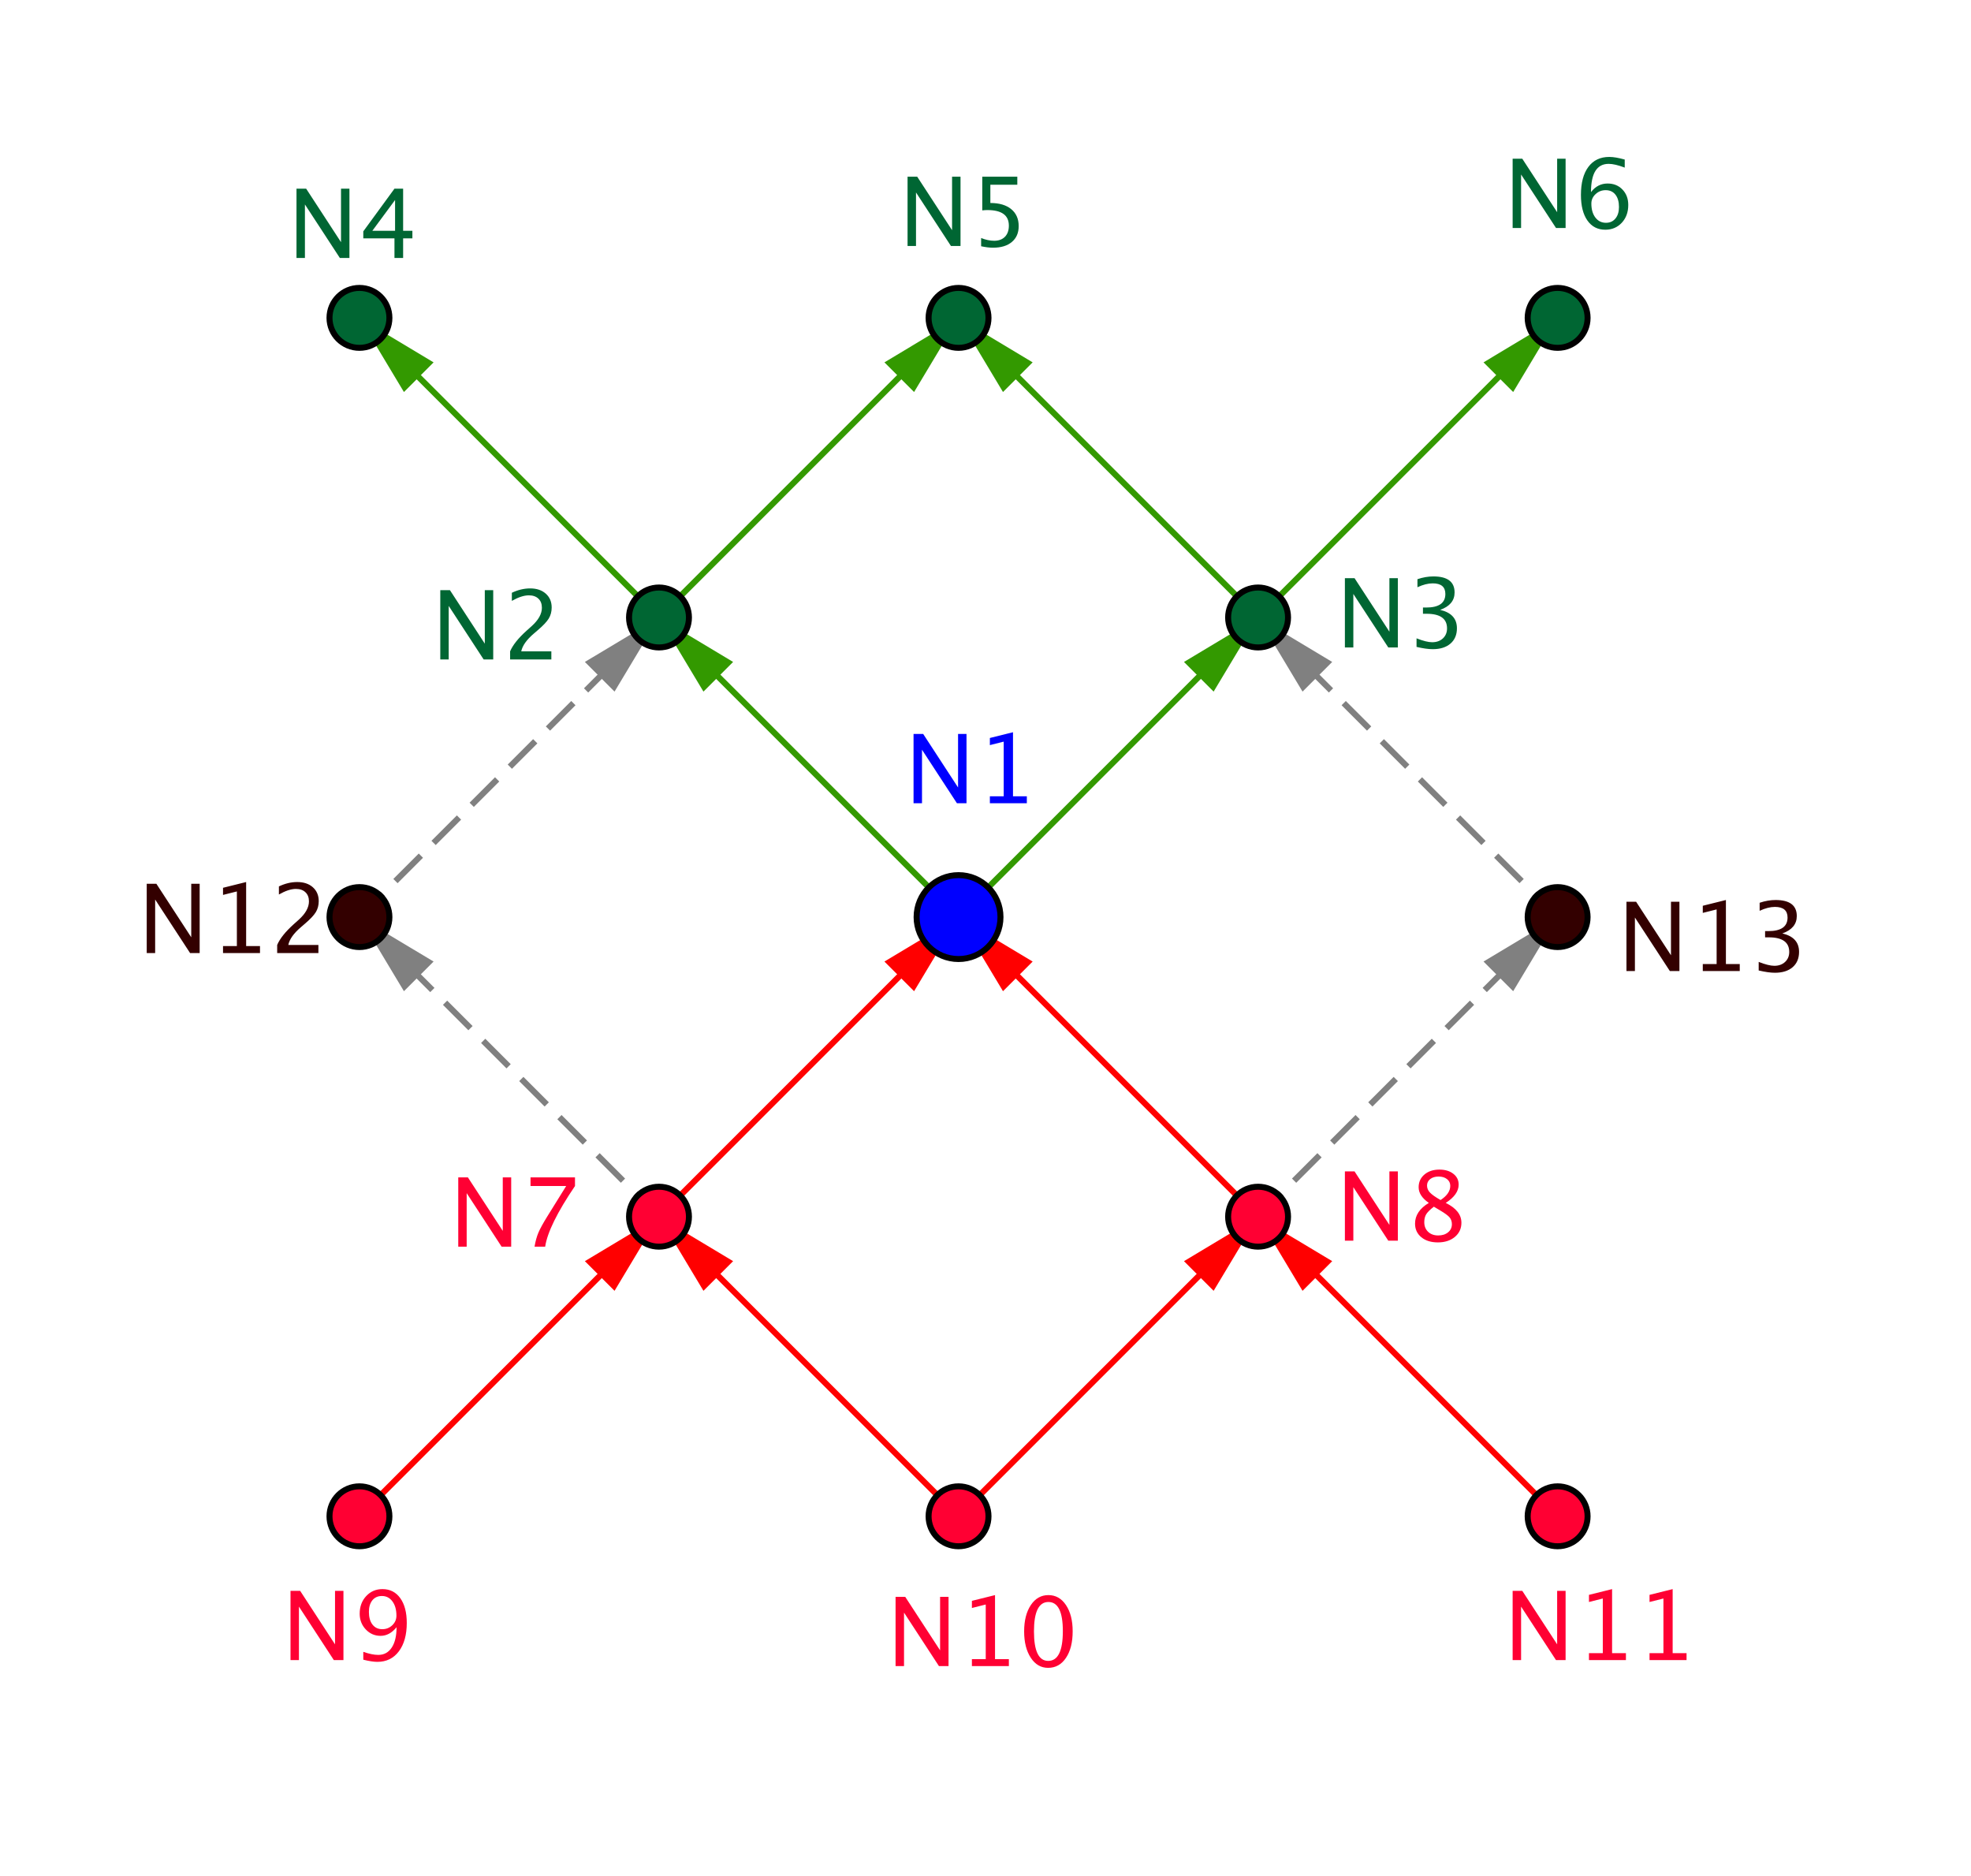 <?xml version="1.0" encoding="ISO-8859-1" standalone="no"?>

<svg 
     version="1.1"
     baseProfile="full"
     xmlns="http://www.w3.org/2000/svg"
     xmlns:xlink="http://www.w3.org/1999/xlink"
     xmlns:ev="http://www.w3.org/2001/xml-events"
     width="6.62cm"
     height="6.3cm"
     viewBox="0 0 329 313"
     >
<title>

</title>
<g stroke-linejoin="miter" stroke-dashoffset="0" stroke-dasharray="none" stroke-width="1" stroke-miterlimit="10.000" stroke-linecap="square">
<g id="misc">
</g><!-- misc -->
<g id="layer0">
<clipPath id="clip1">
  <path d="M 0 0 L 0 315.00 L 331.00 315.00 L 331.00 0 z"/>
</clipPath>
<g clip-path="url(#clip1)">
<g stroke-linejoin="round" stroke-linecap="round" fill="none" stroke-opacity="1" stroke="#339900">
  <path d="M 160.00 153.00 L 200.10 112.90"/>
<title>Vektor u</title>
<desc>Vektor u: Vektor[N1, N3]</desc>

</g> <!-- drawing style -->
</g> <!-- clip1 -->
<clipPath id="clip2">
  <path d="M 0 0 L 0 315.00 L 331.00 315.00 L 331.00 0 z"/>
</clipPath>
<g clip-path="url(#clip2)">
<g fill-opacity="1" fill-rule="evenodd" stroke="none" fill="#339900">
  <path d="M 210.00 103.00 L 202.58 115.37 L 197.63 110.42 z"/>
<title>Vektor u</title>
<desc>Vektor u: Vektor[N1, N3]</desc>

</g> <!-- drawing style -->
</g> <!-- clip2 -->
<clipPath id="clip3">
  <path d="M 0 0 L 0 315.00 L 331.00 315.00 L 331.00 0 z"/>
</clipPath>
<g clip-path="url(#clip3)">
<g stroke-linejoin="round" stroke-linecap="round" fill="none" stroke-opacity="1" stroke="#339900">
  <path d="M 160.00 153.00 L 119.90 112.90"/>
<title>Vektor v</title>
<desc>Vektor v: Vektor[N1, N2]</desc>

</g> <!-- drawing style -->
</g> <!-- clip3 -->
<clipPath id="clip4">
  <path d="M 0 0 L 0 315.00 L 331.00 315.00 L 331.00 0 z"/>
</clipPath>
<g clip-path="url(#clip4)">
<g fill-opacity="1" fill-rule="evenodd" stroke="none" fill="#339900">
  <path d="M 110.00 103.00 L 122.37 110.42 L 117.42 115.37 z"/>
<title>Vektor v</title>
<desc>Vektor v: Vektor[N1, N2]</desc>

</g> <!-- drawing style -->
</g> <!-- clip4 -->
<clipPath id="clip5">
  <path d="M 0 0 L 0 315.00 L 331.00 315.00 L 331.00 0 z"/>
</clipPath>
<g clip-path="url(#clip5)">
<g stroke-linejoin="round" stroke-linecap="round" fill="none" stroke-opacity="1" stroke="#339900">
  <path d="M 110.00 103.00 L 150.10 62.899"/>
<title>Vektor w</title>
<desc>Vektor w: Vektor[N2, N5]</desc>

</g> <!-- drawing style -->
</g> <!-- clip5 -->
<clipPath id="clip6">
  <path d="M 0 0 L 0 315.00 L 331.00 315.00 L 331.00 0 z"/>
</clipPath>
<g clip-path="url(#clip6)">
<g fill-opacity="1" fill-rule="evenodd" stroke="none" fill="#339900">
  <path d="M 160.00 53.000 L 152.58 65.374 L 147.63 60.425 z"/>
<title>Vektor w</title>
<desc>Vektor w: Vektor[N2, N5]</desc>

</g> <!-- drawing style -->
</g> <!-- clip6 -->
<clipPath id="clip7">
  <path d="M 0 0 L 0 315.00 L 331.00 315.00 L 331.00 0 z"/>
</clipPath>
<g clip-path="url(#clip7)">
<g stroke-linejoin="round" stroke-linecap="round" fill="none" stroke-opacity="1" stroke="#339900">
  <path d="M 210.00 103.00 L 169.90 62.899"/>
<title>Vektor a</title>
<desc>Vektor a: Vektor[N3, N5]</desc>

</g> <!-- drawing style -->
</g> <!-- clip7 -->
<clipPath id="clip8">
  <path d="M 0 0 L 0 315.00 L 331.00 315.00 L 331.00 0 z"/>
</clipPath>
<g clip-path="url(#clip8)">
<g fill-opacity="1" fill-rule="evenodd" stroke="none" fill="#339900">
  <path d="M 160.00 53.000 L 172.37 60.425 L 167.42 65.374 z"/>
<title>Vektor a</title>
<desc>Vektor a: Vektor[N3, N5]</desc>

</g> <!-- drawing style -->
</g> <!-- clip8 -->
<clipPath id="clip9">
  <path d="M 0 0 L 0 315.00 L 331.00 315.00 L 331.00 0 z"/>
</clipPath>
<g clip-path="url(#clip9)">
<g stroke-linejoin="round" stroke-linecap="round" fill="none" stroke-opacity="1" stroke="#339900">
  <path d="M 210.00 103.00 L 250.10 62.899"/>
<title>Vektor b</title>
<desc>Vektor b: Vektor[N3, N6]</desc>

</g> <!-- drawing style -->
</g> <!-- clip9 -->
<clipPath id="clip10">
  <path d="M 0 0 L 0 315.00 L 331.00 315.00 L 331.00 0 z"/>
</clipPath>
<g clip-path="url(#clip10)">
<g fill-opacity="1" fill-rule="evenodd" stroke="none" fill="#339900">
  <path d="M 260.00 53.000 L 252.58 65.374 L 247.63 60.425 z"/>
<title>Vektor b</title>
<desc>Vektor b: Vektor[N3, N6]</desc>

</g> <!-- drawing style -->
</g> <!-- clip10 -->
<clipPath id="clip11">
  <path d="M 0 0 L 0 315.00 L 331.00 315.00 L 331.00 0 z"/>
</clipPath>
<g clip-path="url(#clip11)">
<g stroke-linejoin="round" stroke-dasharray="5,4" stroke-linecap="butt" fill="none" stroke-opacity="1" stroke="#808080">
  <path d="M 260.00 153.00 L 219.90 112.90"/>
<title>Vektor c</title>
<desc>Vektor c: Vektor[N13, N3]</desc>

</g> <!-- drawing style -->
</g> <!-- clip11 -->
<clipPath id="clip12">
  <path d="M 0 0 L 0 315.00 L 331.00 315.00 L 331.00 0 z"/>
</clipPath>
<g clip-path="url(#clip12)">
<g fill-opacity="1" fill-rule="evenodd" stroke="none" fill="#808080">
  <path d="M 210.00 103.00 L 222.37 110.42 L 217.42 115.37 z"/>
<title>Vektor c</title>
<desc>Vektor c: Vektor[N13, N3]</desc>

</g> <!-- drawing style -->
</g> <!-- clip12 -->
<clipPath id="clip13">
  <path d="M 0 0 L 0 315.00 L 331.00 315.00 L 331.00 0 z"/>
</clipPath>
<g clip-path="url(#clip13)">
<g stroke-linejoin="round" stroke-dasharray="5,4" stroke-linecap="butt" fill="none" stroke-opacity="1" stroke="#808080">
  <path d="M 210.00 203.00 L 250.10 162.90"/>
<title>Vektor d</title>
<desc>Vektor d: Vektor[N8, N13]</desc>

</g> <!-- drawing style -->
</g> <!-- clip13 -->
<clipPath id="clip14">
  <path d="M 0 0 L 0 315.00 L 331.00 315.00 L 331.00 0 z"/>
</clipPath>
<g clip-path="url(#clip14)">
<g fill-opacity="1" fill-rule="evenodd" stroke="none" fill="#808080">
  <path d="M 260.00 153.00 L 252.58 165.37 L 247.63 160.42 z"/>
<title>Vektor d</title>
<desc>Vektor d: Vektor[N8, N13]</desc>

</g> <!-- drawing style -->
</g> <!-- clip14 -->
<clipPath id="clip15">
  <path d="M 0 0 L 0 315.00 L 331.00 315.00 L 331.00 0 z"/>
</clipPath>
<g clip-path="url(#clip15)">
<g stroke-linejoin="round" stroke-linecap="round" fill="none" stroke-opacity="1" stroke="#ff0000">
  <path d="M 210.00 203.00 L 169.90 162.90"/>
<title>Vektor e</title>
<desc>Vektor e: Vektor[N8, N1]</desc>

</g> <!-- drawing style -->
</g> <!-- clip15 -->
<clipPath id="clip16">
  <path d="M 0 0 L 0 315.00 L 331.00 315.00 L 331.00 0 z"/>
</clipPath>
<g clip-path="url(#clip16)">
<g fill-opacity="1" fill-rule="evenodd" stroke="none" fill="#ff0000">
  <path d="M 160.00 153.00 L 172.37 160.42 L 167.42 165.37 z"/>
<title>Vektor e</title>
<desc>Vektor e: Vektor[N8, N1]</desc>

</g> <!-- drawing style -->
</g> <!-- clip16 -->
<clipPath id="clip17">
  <path d="M 0 0 L 0 315.00 L 331.00 315.00 L 331.00 0 z"/>
</clipPath>
<g clip-path="url(#clip17)">
<g stroke-linejoin="round" stroke-linecap="round" fill="none" stroke-opacity="1" stroke="#ff0000">
  <path d="M 110.00 203.00 L 150.10 162.90"/>
<title>Vektor f</title>
<desc>Vektor f: Vektor[N7, N1]</desc>

</g> <!-- drawing style -->
</g> <!-- clip17 -->
<clipPath id="clip18">
  <path d="M 0 0 L 0 315.00 L 331.00 315.00 L 331.00 0 z"/>
</clipPath>
<g clip-path="url(#clip18)">
<g fill-opacity="1" fill-rule="evenodd" stroke="none" fill="#ff0000">
  <path d="M 160.00 153.00 L 152.58 165.37 L 147.63 160.42 z"/>
<title>Vektor f</title>
<desc>Vektor f: Vektor[N7, N1]</desc>

</g> <!-- drawing style -->
</g> <!-- clip18 -->
<clipPath id="clip19">
  <path d="M 0 0 L 0 315.00 L 331.00 315.00 L 331.00 0 z"/>
</clipPath>
<g clip-path="url(#clip19)">
<g stroke-linejoin="round" stroke-linecap="round" fill="none" stroke-opacity="1" stroke="#ff0000">
  <path d="M 160.00 253.00 L 119.90 212.90"/>
<title>Vektor g</title>
<desc>Vektor g: Vektor[N10, N7]</desc>

</g> <!-- drawing style -->
</g> <!-- clip19 -->
<clipPath id="clip20">
  <path d="M 0 0 L 0 315.00 L 331.00 315.00 L 331.00 0 z"/>
</clipPath>
<g clip-path="url(#clip20)">
<g fill-opacity="1" fill-rule="evenodd" stroke="none" fill="#ff0000">
  <path d="M 110.00 203.00 L 122.37 210.42 L 117.42 215.37 z"/>
<title>Vektor g</title>
<desc>Vektor g: Vektor[N10, N7]</desc>

</g> <!-- drawing style -->
</g> <!-- clip20 -->
<clipPath id="clip21">
  <path d="M 0 0 L 0 315.00 L 331.00 315.00 L 331.00 0 z"/>
</clipPath>
<g clip-path="url(#clip21)">
<g stroke-linejoin="round" stroke-linecap="round" fill="none" stroke-opacity="1" stroke="#ff0000">
  <path d="M 160.00 253.00 L 200.10 212.90"/>
<title>Vektor h</title>
<desc>Vektor h: Vektor[N10, N8]</desc>

</g> <!-- drawing style -->
</g> <!-- clip21 -->
<clipPath id="clip22">
  <path d="M 0 0 L 0 315.00 L 331.00 315.00 L 331.00 0 z"/>
</clipPath>
<g clip-path="url(#clip22)">
<g fill-opacity="1" fill-rule="evenodd" stroke="none" fill="#ff0000">
  <path d="M 210.00 203.00 L 202.58 215.37 L 197.63 210.42 z"/>
<title>Vektor h</title>
<desc>Vektor h: Vektor[N10, N8]</desc>

</g> <!-- drawing style -->
</g> <!-- clip22 -->
<clipPath id="clip23">
  <path d="M 0 0 L 0 315.00 L 331.00 315.00 L 331.00 0 z"/>
</clipPath>
<g clip-path="url(#clip23)">
<g stroke-linejoin="round" stroke-linecap="round" fill="none" stroke-opacity="1" stroke="#ff0000">
  <path d="M 260.00 253.00 L 219.90 212.90"/>
<title>Vektor i</title>
<desc>Vektor i: Vektor[N11, N8]</desc>

</g> <!-- drawing style -->
</g> <!-- clip23 -->
<clipPath id="clip24">
  <path d="M 0 0 L 0 315.00 L 331.00 315.00 L 331.00 0 z"/>
</clipPath>
<g clip-path="url(#clip24)">
<g fill-opacity="1" fill-rule="evenodd" stroke="none" fill="#ff0000">
  <path d="M 210.00 203.00 L 222.37 210.42 L 217.42 215.37 z"/>
<title>Vektor i</title>
<desc>Vektor i: Vektor[N11, N8]</desc>

</g> <!-- drawing style -->
</g> <!-- clip24 -->
<clipPath id="clip25">
  <path d="M 0 0 L 0 315.00 L 331.00 315.00 L 331.00 0 z"/>
</clipPath>
<g clip-path="url(#clip25)">
<g stroke-linejoin="round" stroke-linecap="round" fill="none" stroke-opacity="1" stroke="#ff0000">
  <path d="M 60.000 253.00 L 100.10 212.90"/>
<title>Vektor j</title>
<desc>Vektor j: Vektor[N9, N7]</desc>

</g> <!-- drawing style -->
</g> <!-- clip25 -->
<clipPath id="clip26">
  <path d="M 0 0 L 0 315.00 L 331.00 315.00 L 331.00 0 z"/>
</clipPath>
<g clip-path="url(#clip26)">
<g fill-opacity="1" fill-rule="evenodd" stroke="none" fill="#ff0000">
  <path d="M 110.00 203.00 L 102.58 215.37 L 97.626 210.42 z"/>
<title>Vektor j</title>
<desc>Vektor j: Vektor[N9, N7]</desc>

</g> <!-- drawing style -->
</g> <!-- clip26 -->
<clipPath id="clip27">
  <path d="M 0 0 L 0 315.00 L 331.00 315.00 L 331.00 0 z"/>
</clipPath>
<g clip-path="url(#clip27)">
<g stroke-linejoin="round" stroke-dasharray="5,4" stroke-linecap="butt" fill="none" stroke-opacity="1" stroke="#808080">
  <path d="M 110.00 203.00 L 69.899 162.90"/>
<title>Vektor k</title>
<desc>Vektor k: Vektor[N7, N12]</desc>

</g> <!-- drawing style -->
</g> <!-- clip27 -->
<clipPath id="clip28">
  <path d="M 0 0 L 0 315.00 L 331.00 315.00 L 331.00 0 z"/>
</clipPath>
<g clip-path="url(#clip28)">
<g fill-opacity="1" fill-rule="evenodd" stroke="none" fill="#808080">
  <path d="M 60.000 153.00 L 72.374 160.42 L 67.425 165.37 z"/>
<title>Vektor k</title>
<desc>Vektor k: Vektor[N7, N12]</desc>

</g> <!-- drawing style -->
</g> <!-- clip28 -->
<clipPath id="clip29">
  <path d="M 0 0 L 0 315.00 L 331.00 315.00 L 331.00 0 z"/>
</clipPath>
<g clip-path="url(#clip29)">
<g stroke-linejoin="round" stroke-linecap="round" fill="none" stroke-opacity="1" stroke="#339900">
  <path d="M 110.00 103.00 L 69.899 62.899"/>
<title>Vektor l</title>
<desc>Vektor l: Vektor[N2, N4]</desc>

</g> <!-- drawing style -->
</g> <!-- clip29 -->
<clipPath id="clip30">
  <path d="M 0 0 L 0 315.00 L 331.00 315.00 L 331.00 0 z"/>
</clipPath>
<g clip-path="url(#clip30)">
<g fill-opacity="1" fill-rule="evenodd" stroke="none" fill="#339900">
  <path d="M 60.000 53.000 L 72.374 60.425 L 67.425 65.374 z"/>
<title>Vektor l</title>
<desc>Vektor l: Vektor[N2, N4]</desc>

</g> <!-- drawing style -->
</g> <!-- clip30 -->
<clipPath id="clip31">
  <path d="M 0 0 L 0 315.00 L 331.00 315.00 L 331.00 0 z"/>
</clipPath>
<g clip-path="url(#clip31)">
<g stroke-linejoin="round" stroke-dasharray="5,4" stroke-linecap="butt" fill="none" stroke-opacity="1" stroke="#808080">
  <path d="M 60.000 153.00 L 100.10 112.90"/>
<title>Vektor m</title>
<desc>Vektor m: Vektor[N12, N2]</desc>

</g> <!-- drawing style -->
</g> <!-- clip31 -->
<clipPath id="clip32">
  <path d="M 0 0 L 0 315.00 L 331.00 315.00 L 331.00 0 z"/>
</clipPath>
<g clip-path="url(#clip32)">
<g fill-opacity="1" fill-rule="evenodd" stroke="none" fill="#808080">
  <path d="M 110.00 103.00 L 102.58 115.37 L 97.626 110.42 z"/>
<title>Vektor m</title>
<desc>Vektor m: Vektor[N12, N2]</desc>

</g> <!-- drawing style -->
</g> <!-- clip32 -->
<clipPath id="clip33">
  <path d="M 0 0 L 0 315.00 L 331.00 315.00 L 331.00 0 z"/>
</clipPath>
<g clip-path="url(#clip33)">
<g fill-opacity="1" fill-rule="nonzero" stroke="none" fill="#0000ff">
  <path d="M 167.00 153.00 C 167.00 156.87 163.87 160.00 160.00 160.00 C 156.13 160.00 153.00 156.87 153.00 153.00 C 153.00 149.13 156.13 146.00 160.00 146.00 C 163.87 146.00 167.00 149.13 167.00 153.00 z"/>
<title>Punkt N1</title>
<desc>N1 = (1, 1)</desc>

</g> <!-- drawing style -->
</g> <!-- clip33 -->
<clipPath id="clip34">
  <path d="M 0 0 L 0 315.00 L 331.00 315.00 L 331.00 0 z"/>
</clipPath>
<g clip-path="url(#clip34)">
<g stroke-linejoin="round" stroke-linecap="round" fill="none" stroke-opacity="1" stroke="#000000">
  <path d="M 167.00 153.00 C 167.00 156.87 163.87 160.00 160.00 160.00 C 156.13 160.00 153.00 156.87 153.00 153.00 C 153.00 149.13 156.13 146.00 160.00 146.00 C 163.87 146.00 167.00 149.13 167.00 153.00 z"/>
<title>Punkt N1</title>
<desc>N1 = (1, 1)</desc>

</g> <!-- drawing style -->
</g> <!-- clip34 -->
<clipPath id="clip35">
  <path d="M 0 0 L 0 315.00 L 331.00 315.00 L 331.00 0 z"/>
</clipPath>
<g clip-path="url(#clip35)">
<g fill-opacity="1" fill-rule="nonzero" stroke="none" fill="#0000ff">
  <path d="M 152.49 134.00 L 152.49 122.44 L 154.10 122.44 L 159.92 131.37 L 159.92 122.44 L 161.33 122.44 L 161.33 134.00 L 159.73 134.00 L 153.90 125.07 L 153.90 134.00 z M 165.23 134.00 L 165.23 132.84 L 167.54 132.84 L 167.54 123.72 L 165.23 124.30 L 165.23 123.11 L 169.09 122.15 L 169.09 132.84 L 171.40 132.84 L 171.40 134.00 z"/>
<title>Punkt N1</title>
<desc>N1 = (1, 1)</desc>

</g> <!-- drawing style -->
</g> <!-- clip35 -->
<clipPath id="clip36">
  <path d="M 0 0 L 0 315.00 L 331.00 315.00 L 331.00 0 z"/>
</clipPath>
<g clip-path="url(#clip36)">
<g fill-opacity="1" fill-rule="nonzero" stroke="none" fill="#006633">
  <path d="M 115.00 103.00 C 115.00 105.76 112.76 108.00 110.00 108.00 C 107.24 108.00 105.00 105.76 105.00 103.00 C 105.00 100.24 107.24 98.000 110.00 98.000 C 112.76 98.000 115.00 100.24 115.00 103.00 z"/>
<title>Punkt N2</title>
<desc>N2 = (0, 2)</desc>

</g> <!-- drawing style -->
</g> <!-- clip36 -->
<clipPath id="clip37">
  <path d="M 0 0 L 0 315.00 L 331.00 315.00 L 331.00 0 z"/>
</clipPath>
<g clip-path="url(#clip37)">
<g stroke-linejoin="round" stroke-linecap="round" fill="none" stroke-opacity="1" stroke="#000000">
  <path d="M 115.00 103.00 C 115.00 105.76 112.76 108.00 110.00 108.00 C 107.24 108.00 105.00 105.76 105.00 103.00 C 105.00 100.24 107.24 98.000 110.00 98.000 C 112.76 98.000 115.00 100.24 115.00 103.00 z"/>
<title>Punkt N2</title>
<desc>N2 = (0, 2)</desc>

</g> <!-- drawing style -->
</g> <!-- clip37 -->
<clipPath id="clip38">
  <path d="M 0 0 L 0 315.00 L 331.00 315.00 L 331.00 0 z"/>
</clipPath>
<g clip-path="url(#clip38)">
<g fill-opacity="1" fill-rule="nonzero" stroke="none" fill="#006633">
  <path d="M 73.492 110.00 L 73.492 98.438 L 75.102 98.438 L 80.922 107.37 L 80.922 98.438 L 82.328 98.438 L 82.328 110.00 L 80.727 110.00 L 74.898 101.07 L 74.898 110.00 z M 85.148 110.00 L 85.148 108.65 Q 85.820 107.08 87.867 105.23 L 88.750 104.44 Q 90.453 102.90 90.453 101.38 Q 90.453 100.41 89.871 99.859 Q 89.289 99.305 88.273 99.305 Q 87.070 99.305 85.438 100.23 L 85.438 98.875 Q 86.977 98.148 88.492 98.148 Q 90.117 98.148 91.102 99.023 Q 92.086 99.898 92.086 101.34 Q 92.086 102.38 91.590 103.19 Q 91.094 103.99 89.742 105.14 L 89.148 105.65 Q 87.297 107.22 87.008 108.65 L 92.031 108.65 L 92.031 110.00 z"/>
<title>Punkt N2</title>
<desc>N2 = (0, 2)</desc>

</g> <!-- drawing style -->
</g> <!-- clip38 -->
<clipPath id="clip39">
  <path d="M 0 0 L 0 315.00 L 331.00 315.00 L 331.00 0 z"/>
</clipPath>
<g clip-path="url(#clip39)">
<g fill-opacity="1" fill-rule="nonzero" stroke="none" fill="#006633">
  <path d="M 215.00 103.00 C 215.00 105.76 212.76 108.00 210.00 108.00 C 207.24 108.00 205.00 105.76 205.00 103.00 C 205.00 100.24 207.24 98.000 210.00 98.000 C 212.76 98.000 215.00 100.24 215.00 103.00 z"/>
<title>Punkt N3</title>
<desc>N3 = (2, 2)</desc>

</g> <!-- drawing style -->
</g> <!-- clip39 -->
<clipPath id="clip40">
  <path d="M 0 0 L 0 315.00 L 331.00 315.00 L 331.00 0 z"/>
</clipPath>
<g clip-path="url(#clip40)">
<g stroke-linejoin="round" stroke-linecap="round" fill="none" stroke-opacity="1" stroke="#000000">
  <path d="M 215.00 103.00 C 215.00 105.76 212.76 108.00 210.00 108.00 C 207.24 108.00 205.00 105.76 205.00 103.00 C 205.00 100.24 207.24 98.000 210.00 98.000 C 212.76 98.000 215.00 100.24 215.00 103.00 z"/>
<title>Punkt N3</title>
<desc>N3 = (2, 2)</desc>

</g> <!-- drawing style -->
</g> <!-- clip40 -->
<clipPath id="clip41">
  <path d="M 0 0 L 0 315.00 L 331.00 315.00 L 331.00 0 z"/>
</clipPath>
<g clip-path="url(#clip41)">
<g fill-opacity="1" fill-rule="nonzero" stroke="none" fill="#006633">
  <path d="M 224.49 108.00 L 224.49 96.438 L 226.10 96.438 L 231.92 105.37 L 231.92 96.438 L 233.33 96.438 L 233.33 108.00 L 231.73 108.00 L 225.90 99.070 L 225.90 108.00 z M 236.45 107.91 L 236.45 106.48 Q 238.10 107.13 239.05 107.13 Q 240.16 107.13 240.85 106.49 Q 241.54 105.84 241.54 104.82 Q 241.54 102.38 238.12 102.38 L 237.52 102.38 L 237.52 101.34 L 238.05 101.34 Q 241.26 101.34 241.26 99.078 Q 241.26 97.305 239.15 97.305 Q 237.99 97.305 236.60 97.953 L 236.60 96.609 Q 237.97 96.148 239.26 96.148 Q 242.80 96.148 242.80 98.828 Q 242.80 100.87 240.39 101.73 Q 243.19 102.38 243.19 104.80 Q 243.19 106.43 242.11 107.36 Q 241.03 108.29 239.15 108.29 Q 238.08 108.29 236.45 107.91 z"/>
<title>Punkt N3</title>
<desc>N3 = (2, 2)</desc>

</g> <!-- drawing style -->
</g> <!-- clip41 -->
<clipPath id="clip42">
  <path d="M 0 0 L 0 315.00 L 331.00 315.00 L 331.00 0 z"/>
</clipPath>
<g clip-path="url(#clip42)">
<g fill-opacity="1" fill-rule="nonzero" stroke="none" fill="#006633">
  <path d="M 65.000 53.000 C 65.000 55.761 62.761 58.000 60.000 58.000 C 57.239 58.000 55.000 55.761 55.000 53.000 C 55.000 50.239 57.239 48.000 60.000 48.000 C 62.761 48.000 65.000 50.239 65.000 53.000 z"/>
<title>Punkt N4</title>
<desc>N4 = (-1, 3)</desc>

</g> <!-- drawing style -->
</g> <!-- clip42 -->
<clipPath id="clip43">
  <path d="M 0 0 L 0 315.00 L 331.00 315.00 L 331.00 0 z"/>
</clipPath>
<g clip-path="url(#clip43)">
<g stroke-linejoin="round" stroke-linecap="round" fill="none" stroke-opacity="1" stroke="#000000">
  <path d="M 65.000 53.000 C 65.000 55.761 62.761 58.000 60.000 58.000 C 57.239 58.000 55.000 55.761 55.000 53.000 C 55.000 50.239 57.239 48.000 60.000 48.000 C 62.761 48.000 65.000 50.239 65.000 53.000 z"/>
<title>Punkt N4</title>
<desc>N4 = (-1, 3)</desc>

</g> <!-- drawing style -->
</g> <!-- clip43 -->
<clipPath id="clip44">
  <path d="M 0 0 L 0 315.00 L 331.00 315.00 L 331.00 0 z"/>
</clipPath>
<g clip-path="url(#clip44)">
<g fill-opacity="1" fill-rule="nonzero" stroke="none" fill="#006633">
  <path d="M 49.492 43.000 L 49.492 31.438 L 51.102 31.438 L 56.922 40.367 L 56.922 31.438 L 58.328 31.438 L 58.328 43.000 L 56.727 43.000 L 50.898 34.070 L 50.898 43.000 z M 65.844 43.000 L 65.844 39.727 L 60.641 39.727 L 60.641 38.562 L 65.844 31.438 L 67.289 31.438 L 67.289 38.469 L 68.836 38.469 L 68.836 39.727 L 67.289 39.727 L 67.289 43.000 z M 62.148 38.469 L 65.945 38.469 L 65.945 33.328 z"/>
<title>Punkt N4</title>
<desc>N4 = (-1, 3)</desc>

</g> <!-- drawing style -->
</g> <!-- clip44 -->
<clipPath id="clip45">
  <path d="M 0 0 L 0 315.00 L 331.00 315.00 L 331.00 0 z"/>
</clipPath>
<g clip-path="url(#clip45)">
<g fill-opacity="1" fill-rule="nonzero" stroke="none" fill="#006633">
  <path d="M 165.00 53.000 C 165.00 55.761 162.76 58.000 160.00 58.000 C 157.24 58.000 155.00 55.761 155.00 53.000 C 155.00 50.239 157.24 48.000 160.00 48.000 C 162.76 48.000 165.00 50.239 165.00 53.000 z"/>
<title>Punkt N5</title>
<desc>N5 = (1, 3)</desc>

</g> <!-- drawing style -->
</g> <!-- clip45 -->
<clipPath id="clip46">
  <path d="M 0 0 L 0 315.00 L 331.00 315.00 L 331.00 0 z"/>
</clipPath>
<g clip-path="url(#clip46)">
<g stroke-linejoin="round" stroke-linecap="round" fill="none" stroke-opacity="1" stroke="#000000">
  <path d="M 165.00 53.000 C 165.00 55.761 162.76 58.000 160.00 58.000 C 157.24 58.000 155.00 55.761 155.00 53.000 C 155.00 50.239 157.24 48.000 160.00 48.000 C 162.76 48.000 165.00 50.239 165.00 53.000 z"/>
<title>Punkt N5</title>
<desc>N5 = (1, 3)</desc>

</g> <!-- drawing style -->
</g> <!-- clip46 -->
<clipPath id="clip47">
  <path d="M 0 0 L 0 315.00 L 331.00 315.00 L 331.00 0 z"/>
</clipPath>
<g clip-path="url(#clip47)">
<g fill-opacity="1" fill-rule="nonzero" stroke="none" fill="#006633">
  <path d="M 151.49 41.000 L 151.49 29.438 L 153.10 29.438 L 158.92 38.367 L 158.92 29.438 L 160.33 29.438 L 160.33 41.000 L 158.73 41.000 L 152.90 32.070 L 152.90 41.000 z M 163.77 41.047 L 163.77 39.672 Q 164.91 40.133 165.95 40.133 Q 167.09 40.133 167.75 39.461 Q 168.40 38.789 168.40 37.609 Q 168.40 35.008 164.81 35.008 Q 164.41 35.008 163.96 35.062 L 163.96 29.438 L 169.81 29.438 L 169.81 30.781 L 165.31 30.781 L 165.31 33.828 Q 167.54 33.828 168.79 34.852 Q 170.04 35.875 170.04 37.688 Q 170.04 39.375 168.90 40.332 Q 167.77 41.289 165.75 41.289 Q 164.88 41.289 163.77 41.047 z"/>
<title>Punkt N5</title>
<desc>N5 = (1, 3)</desc>

</g> <!-- drawing style -->
</g> <!-- clip47 -->
<clipPath id="clip48">
  <path d="M 0 0 L 0 315.00 L 331.00 315.00 L 331.00 0 z"/>
</clipPath>
<g clip-path="url(#clip48)">
<g fill-opacity="1" fill-rule="nonzero" stroke="none" fill="#006633">
  <path d="M 265.00 53.000 C 265.00 55.761 262.76 58.000 260.00 58.000 C 257.24 58.000 255.00 55.761 255.00 53.000 C 255.00 50.239 257.24 48.000 260.00 48.000 C 262.76 48.000 265.00 50.239 265.00 53.000 z"/>
<title>Punkt N6</title>
<desc>N6 = (3, 3)</desc>

</g> <!-- drawing style -->
</g> <!-- clip48 -->
<clipPath id="clip49">
  <path d="M 0 0 L 0 315.00 L 331.00 315.00 L 331.00 0 z"/>
</clipPath>
<g clip-path="url(#clip49)">
<g stroke-linejoin="round" stroke-linecap="round" fill="none" stroke-opacity="1" stroke="#000000">
  <path d="M 265.00 53.000 C 265.00 55.761 262.76 58.000 260.00 58.000 C 257.24 58.000 255.00 55.761 255.00 53.000 C 255.00 50.239 257.24 48.000 260.00 48.000 C 262.76 48.000 265.00 50.239 265.00 53.000 z"/>
<title>Punkt N6</title>
<desc>N6 = (3, 3)</desc>

</g> <!-- drawing style -->
</g> <!-- clip49 -->
<clipPath id="clip50">
  <path d="M 0 0 L 0 315.00 L 331.00 315.00 L 331.00 0 z"/>
</clipPath>
<g clip-path="url(#clip50)">
<g fill-opacity="1" fill-rule="nonzero" stroke="none" fill="#006633">
  <path d="M 252.49 38.000 L 252.49 26.438 L 254.10 26.438 L 259.92 35.367 L 259.92 26.438 L 261.33 26.438 L 261.33 38.000 L 259.73 38.000 L 253.90 29.070 L 253.90 38.000 z M 265.57 32.008 Q 266.67 30.578 268.34 30.578 Q 269.86 30.578 270.82 31.582 Q 271.79 32.586 271.79 34.156 Q 271.79 35.961 270.71 37.125 Q 269.62 38.289 267.96 38.289 Q 266.05 38.289 264.97 36.750 Q 263.89 35.211 263.89 32.477 Q 263.89 29.469 265.13 27.805 Q 266.37 26.141 268.62 26.141 Q 269.65 26.141 271.20 26.578 L 271.20 27.922 Q 269.56 27.297 268.52 27.297 Q 265.57 27.297 265.57 32.008 z M 270.24 34.500 Q 270.24 33.188 269.65 32.438 Q 269.06 31.688 268.02 31.688 Q 267.04 31.688 266.34 32.344 Q 265.63 33.000 265.63 33.922 Q 265.63 35.375 266.30 36.254 Q 266.97 37.133 268.07 37.133 Q 269.06 37.133 269.65 36.418 Q 270.24 35.703 270.24 34.500 z"/>
<title>Punkt N6</title>
<desc>N6 = (3, 3)</desc>

</g> <!-- drawing style -->
</g> <!-- clip50 -->
<clipPath id="clip51">
  <path d="M 0 0 L 0 315.00 L 331.00 315.00 L 331.00 0 z"/>
</clipPath>
<g clip-path="url(#clip51)">
<g fill-opacity="1" fill-rule="nonzero" stroke="none" fill="#ff0033">
  <path d="M 115.00 203.00 C 115.00 205.76 112.76 208.00 110.00 208.00 C 107.24 208.00 105.00 205.76 105.00 203.00 C 105.00 200.24 107.24 198.00 110.00 198.00 C 112.76 198.00 115.00 200.24 115.00 203.00 z"/>
<title>Punkt N7</title>
<desc>N7 = (0, 0)</desc>

</g> <!-- drawing style -->
</g> <!-- clip51 -->
<clipPath id="clip52">
  <path d="M 0 0 L 0 315.00 L 331.00 315.00 L 331.00 0 z"/>
</clipPath>
<g clip-path="url(#clip52)">
<g stroke-linejoin="round" stroke-linecap="round" fill="none" stroke-opacity="1" stroke="#000000">
  <path d="M 115.00 203.00 C 115.00 205.76 112.76 208.00 110.00 208.00 C 107.24 208.00 105.00 205.76 105.00 203.00 C 105.00 200.24 107.24 198.00 110.00 198.00 C 112.76 198.00 115.00 200.24 115.00 203.00 z"/>
<title>Punkt N7</title>
<desc>N7 = (0, 0)</desc>

</g> <!-- drawing style -->
</g> <!-- clip52 -->
<clipPath id="clip53">
  <path d="M 0 0 L 0 315.00 L 331.00 315.00 L 331.00 0 z"/>
</clipPath>
<g clip-path="url(#clip53)">
<g fill-opacity="1" fill-rule="nonzero" stroke="none" fill="#ff0033">
  <path d="M 76.492 208.00 L 76.492 196.44 L 78.102 196.44 L 83.922 205.37 L 83.922 196.44 L 85.328 196.44 L 85.328 208.00 L 83.727 208.00 L 77.898 199.07 L 77.898 208.00 z M 89.227 208.00 Q 89.453 206.65 89.871 205.66 Q 90.289 204.68 91.352 202.96 L 94.508 197.88 L 88.555 197.88 L 88.555 196.44 L 95.977 196.44 L 95.977 197.88 Q 91.531 204.44 91.000 208.00 z"/>
<title>Punkt N7</title>
<desc>N7 = (0, 0)</desc>

</g> <!-- drawing style -->
</g> <!-- clip53 -->
<clipPath id="clip54">
  <path d="M 0 0 L 0 315.00 L 331.00 315.00 L 331.00 0 z"/>
</clipPath>
<g clip-path="url(#clip54)">
<g fill-opacity="1" fill-rule="nonzero" stroke="none" fill="#ff0033">
  <path d="M 215.00 203.00 C 215.00 205.76 212.76 208.00 210.00 208.00 C 207.24 208.00 205.00 205.76 205.00 203.00 C 205.00 200.24 207.24 198.00 210.00 198.00 C 212.76 198.00 215.00 200.24 215.00 203.00 z"/>
<title>Punkt N8</title>
<desc>N8 = (2, 0)</desc>

</g> <!-- drawing style -->
</g> <!-- clip54 -->
<clipPath id="clip55">
  <path d="M 0 0 L 0 315.00 L 331.00 315.00 L 331.00 0 z"/>
</clipPath>
<g clip-path="url(#clip55)">
<g stroke-linejoin="round" stroke-linecap="round" fill="none" stroke-opacity="1" stroke="#000000">
  <path d="M 215.00 203.00 C 215.00 205.76 212.76 208.00 210.00 208.00 C 207.24 208.00 205.00 205.76 205.00 203.00 C 205.00 200.24 207.24 198.00 210.00 198.00 C 212.76 198.00 215.00 200.24 215.00 203.00 z"/>
<title>Punkt N8</title>
<desc>N8 = (2, 0)</desc>

</g> <!-- drawing style -->
</g> <!-- clip55 -->
<clipPath id="clip56">
  <path d="M 0 0 L 0 315.00 L 331.00 315.00 L 331.00 0 z"/>
</clipPath>
<g clip-path="url(#clip56)">
<g fill-opacity="1" fill-rule="nonzero" stroke="none" fill="#ff0033">
  <path d="M 224.49 207.00 L 224.49 195.44 L 226.10 195.44 L 231.92 204.37 L 231.92 195.44 L 233.33 195.44 L 233.33 207.00 L 231.73 207.00 L 225.90 198.07 L 225.90 207.00 z M 238.50 200.70 Q 236.80 199.52 236.80 198.09 Q 236.80 196.78 237.77 195.96 Q 238.73 195.14 240.27 195.14 Q 241.70 195.14 242.59 195.84 Q 243.48 196.53 243.48 197.64 Q 243.48 199.32 241.32 200.70 Q 243.94 201.98 243.94 204.01 Q 243.94 205.46 242.84 206.38 Q 241.74 207.29 240.01 207.29 Q 238.30 207.29 237.25 206.43 Q 236.20 205.56 236.20 204.16 Q 236.20 202.08 238.50 200.70 z M 240.46 200.22 Q 242.08 199.16 242.08 197.85 Q 242.08 197.16 241.54 196.73 Q 241.00 196.30 240.12 196.30 Q 239.27 196.30 238.73 196.72 Q 238.20 197.14 238.20 197.80 Q 238.20 198.45 238.68 198.96 Q 239.16 199.48 240.46 200.22 z M 239.34 201.33 Q 238.41 202.05 238.07 202.58 Q 237.74 203.12 237.74 203.91 Q 237.74 204.91 238.38 205.52 Q 239.02 206.13 240.07 206.13 Q 241.08 206.13 241.71 205.61 Q 242.35 205.09 242.35 204.25 Q 242.35 203.58 241.96 203.11 Q 241.56 202.65 240.43 201.98 z"/>
<title>Punkt N8</title>
<desc>N8 = (2, 0)</desc>

</g> <!-- drawing style -->
</g> <!-- clip56 -->
<clipPath id="clip57">
  <path d="M 0 0 L 0 315.00 L 331.00 315.00 L 331.00 0 z"/>
</clipPath>
<g clip-path="url(#clip57)">
<g fill-opacity="1" fill-rule="nonzero" stroke="none" fill="#ff0033">
  <path d="M 265.00 253.00 C 265.00 255.76 262.76 258.00 260.00 258.00 C 257.24 258.00 255.00 255.76 255.00 253.00 C 255.00 250.24 257.24 248.00 260.00 248.00 C 262.76 248.00 265.00 250.24 265.00 253.00 z"/>
<title>Punkt N11</title>
<desc>N11 = (3, -1)</desc>

</g> <!-- drawing style -->
</g> <!-- clip57 -->
<clipPath id="clip58">
  <path d="M 0 0 L 0 315.00 L 331.00 315.00 L 331.00 0 z"/>
</clipPath>
<g clip-path="url(#clip58)">
<g stroke-linejoin="round" stroke-linecap="round" fill="none" stroke-opacity="1" stroke="#000000">
  <path d="M 265.00 253.00 C 265.00 255.76 262.76 258.00 260.00 258.00 C 257.24 258.00 255.00 255.76 255.00 253.00 C 255.00 250.24 257.24 248.00 260.00 248.00 C 262.76 248.00 265.00 250.24 265.00 253.00 z"/>
<title>Punkt N11</title>
<desc>N11 = (3, -1)</desc>

</g> <!-- drawing style -->
</g> <!-- clip58 -->
<clipPath id="clip59">
  <path d="M 0 0 L 0 315.00 L 331.00 315.00 L 331.00 0 z"/>
</clipPath>
<g clip-path="url(#clip59)">
<g fill-opacity="1" fill-rule="nonzero" stroke="none" fill="#ff0033">
  <path d="M 252.49 277.00 L 252.49 265.44 L 254.10 265.44 L 259.92 274.37 L 259.92 265.44 L 261.33 265.44 L 261.33 277.00 L 259.73 277.00 L 253.90 268.07 L 253.90 277.00 z M 265.23 277.00 L 265.23 275.84 L 267.54 275.84 L 267.54 266.72 L 265.23 267.30 L 265.23 266.11 L 269.09 265.15 L 269.09 275.84 L 271.40 275.84 L 271.40 277.00 z M 275.34 277.00 L 275.34 275.84 L 277.66 275.84 L 277.66 266.72 L 275.34 267.30 L 275.34 266.11 L 279.20 265.15 L 279.20 275.84 L 281.52 275.84 L 281.52 277.00 z"/>
<title>Punkt N11</title>
<desc>N11 = (3, -1)</desc>

</g> <!-- drawing style -->
</g> <!-- clip59 -->
<clipPath id="clip60">
  <path d="M 0 0 L 0 315.00 L 331.00 315.00 L 331.00 0 z"/>
</clipPath>
<g clip-path="url(#clip60)">
<g fill-opacity="1" fill-rule="nonzero" stroke="none" fill="#ff0033">
  <path d="M 165.00 253.00 C 165.00 255.76 162.76 258.00 160.00 258.00 C 157.24 258.00 155.00 255.76 155.00 253.00 C 155.00 250.24 157.24 248.00 160.00 248.00 C 162.76 248.00 165.00 250.24 165.00 253.00 z"/>
<title>Punkt N10</title>
<desc>N10 = (1, -1)</desc>

</g> <!-- drawing style -->
</g> <!-- clip60 -->
<clipPath id="clip61">
  <path d="M 0 0 L 0 315.00 L 331.00 315.00 L 331.00 0 z"/>
</clipPath>
<g clip-path="url(#clip61)">
<g stroke-linejoin="round" stroke-linecap="round" fill="none" stroke-opacity="1" stroke="#000000">
  <path d="M 165.00 253.00 C 165.00 255.76 162.76 258.00 160.00 258.00 C 157.24 258.00 155.00 255.76 155.00 253.00 C 155.00 250.24 157.24 248.00 160.00 248.00 C 162.76 248.00 165.00 250.24 165.00 253.00 z"/>
<title>Punkt N10</title>
<desc>N10 = (1, -1)</desc>

</g> <!-- drawing style -->
</g> <!-- clip61 -->
<clipPath id="clip62">
  <path d="M 0 0 L 0 315.00 L 331.00 315.00 L 331.00 0 z"/>
</clipPath>
<g clip-path="url(#clip62)">
<g fill-opacity="1" fill-rule="nonzero" stroke="none" fill="#ff0033">
  <path d="M 149.49 278.00 L 149.49 266.44 L 151.10 266.44 L 156.92 275.37 L 156.92 266.44 L 158.33 266.44 L 158.33 278.00 L 156.73 278.00 L 150.90 269.07 L 150.90 278.00 z M 162.23 278.00 L 162.23 276.84 L 164.54 276.84 L 164.54 267.72 L 162.23 268.30 L 162.23 267.11 L 166.09 266.15 L 166.09 276.84 L 168.40 276.84 L 168.40 278.00 z M 174.95 278.29 Q 173.16 278.29 172.06 276.61 Q 170.95 274.92 170.95 272.21 Q 170.95 269.48 172.07 267.81 Q 173.18 266.15 175.00 266.15 Q 176.82 266.15 177.93 267.81 Q 179.05 269.48 179.05 272.19 Q 179.05 274.97 177.93 276.63 Q 176.82 278.29 174.95 278.29 z M 174.97 277.13 Q 177.41 277.13 177.41 272.16 Q 177.41 267.30 175.00 267.30 Q 172.59 267.30 172.59 272.21 Q 172.59 277.13 174.97 277.13 z"/>
<title>Punkt N10</title>
<desc>N10 = (1, -1)</desc>

</g> <!-- drawing style -->
</g> <!-- clip62 -->
<clipPath id="clip63">
  <path d="M 0 0 L 0 315.00 L 331.00 315.00 L 331.00 0 z"/>
</clipPath>
<g clip-path="url(#clip63)">
<g fill-opacity="1" fill-rule="nonzero" stroke="none" fill="#ff0033">
  <path d="M 65.000 253.00 C 65.000 255.76 62.761 258.00 60.000 258.00 C 57.239 258.00 55.000 255.76 55.000 253.00 C 55.000 250.24 57.239 248.00 60.000 248.00 C 62.761 248.00 65.000 250.24 65.000 253.00 z"/>
<title>Punkt N9</title>
<desc>N9 = (-1, -1)</desc>

</g> <!-- drawing style -->
</g> <!-- clip63 -->
<clipPath id="clip64">
  <path d="M 0 0 L 0 315.00 L 331.00 315.00 L 331.00 0 z"/>
</clipPath>
<g clip-path="url(#clip64)">
<g stroke-linejoin="round" stroke-linecap="round" fill="none" stroke-opacity="1" stroke="#000000">
  <path d="M 65.000 253.00 C 65.000 255.76 62.761 258.00 60.000 258.00 C 57.239 258.00 55.000 255.76 55.000 253.00 C 55.000 250.24 57.239 248.00 60.000 248.00 C 62.761 248.00 65.000 250.24 65.000 253.00 z"/>
<title>Punkt N9</title>
<desc>N9 = (-1, -1)</desc>

</g> <!-- drawing style -->
</g> <!-- clip64 -->
<clipPath id="clip65">
  <path d="M 0 0 L 0 315.00 L 331.00 315.00 L 331.00 0 z"/>
</clipPath>
<g clip-path="url(#clip65)">
<g fill-opacity="1" fill-rule="nonzero" stroke="none" fill="#ff0033">
  <path d="M 48.492 277.00 L 48.492 265.44 L 50.102 265.44 L 55.922 274.37 L 55.922 265.44 L 57.328 265.44 L 57.328 277.00 L 55.727 277.00 L 49.898 268.07 L 49.898 277.00 z M 60.641 276.93 L 60.641 275.62 Q 62.109 276.13 63.141 276.13 Q 64.578 276.13 65.387 274.91 Q 66.195 273.69 66.195 271.51 Q 65.023 272.95 63.531 272.95 Q 62.070 272.95 61.055 271.88 Q 60.039 270.80 60.039 269.26 Q 60.039 267.48 61.121 266.32 Q 62.203 265.15 63.844 265.15 Q 65.727 265.15 66.812 266.66 Q 67.898 268.17 67.898 270.80 Q 67.898 273.78 66.574 275.54 Q 65.250 277.29 62.992 277.29 Q 62.086 277.29 60.641 276.93 z M 61.578 268.95 Q 61.578 270.30 62.176 271.07 Q 62.773 271.84 63.812 271.84 Q 64.789 271.84 65.480 271.18 Q 66.172 270.52 66.172 269.58 Q 66.172 268.10 65.504 267.20 Q 64.836 266.30 63.750 266.30 Q 62.742 266.30 62.160 267.01 Q 61.578 267.73 61.578 268.95 z"/>
<title>Punkt N9</title>
<desc>N9 = (-1, -1)</desc>

</g> <!-- drawing style -->
</g> <!-- clip65 -->
<clipPath id="clip66">
  <path d="M 0 0 L 0 315.00 L 331.00 315.00 L 331.00 0 z"/>
</clipPath>
<g clip-path="url(#clip66)">
<g fill-opacity="1" fill-rule="nonzero" stroke="none" fill="#330000">
  <path d="M 65.000 153.00 C 65.000 155.76 62.761 158.00 60.000 158.00 C 57.239 158.00 55.000 155.76 55.000 153.00 C 55.000 150.24 57.239 148.00 60.000 148.00 C 62.761 148.00 65.000 150.24 65.000 153.00 z"/>
<title>Punkt N12</title>
<desc>N12 = (-1, 1)</desc>

</g> <!-- drawing style -->
</g> <!-- clip66 -->
<clipPath id="clip67">
  <path d="M 0 0 L 0 315.00 L 331.00 315.00 L 331.00 0 z"/>
</clipPath>
<g clip-path="url(#clip67)">
<g stroke-linejoin="round" stroke-linecap="round" fill="none" stroke-opacity="1" stroke="#000000">
  <path d="M 65.000 153.00 C 65.000 155.76 62.761 158.00 60.000 158.00 C 57.239 158.00 55.000 155.76 55.000 153.00 C 55.000 150.24 57.239 148.00 60.000 148.00 C 62.761 148.00 65.000 150.24 65.000 153.00 z"/>
<title>Punkt N12</title>
<desc>N12 = (-1, 1)</desc>

</g> <!-- drawing style -->
</g> <!-- clip67 -->
<clipPath id="clip68">
  <path d="M 0 0 L 0 315.00 L 331.00 315.00 L 331.00 0 z"/>
</clipPath>
<g clip-path="url(#clip68)">
<g fill-opacity="1" fill-rule="nonzero" stroke="none" fill="#330000">
  <path d="M 24.492 159.00 L 24.492 147.44 L 26.102 147.44 L 31.922 156.37 L 31.922 147.44 L 33.328 147.44 L 33.328 159.00 L 31.727 159.00 L 25.898 150.07 L 25.898 159.00 z M 37.227 159.00 L 37.227 157.84 L 39.539 157.84 L 39.539 148.72 L 37.227 149.30 L 37.227 148.11 L 41.086 147.15 L 41.086 157.84 L 43.398 157.84 L 43.398 159.00 z M 46.266 159.00 L 46.266 157.65 Q 46.938 156.08 48.984 154.23 L 49.867 153.44 Q 51.570 151.90 51.570 150.38 Q 51.570 149.41 50.988 148.86 Q 50.406 148.30 49.391 148.30 Q 48.188 148.30 46.555 149.23 L 46.555 147.88 Q 48.094 147.15 49.609 147.15 Q 51.234 147.15 52.219 148.02 Q 53.203 148.90 53.203 150.34 Q 53.203 151.38 52.707 152.19 Q 52.211 152.99 50.859 154.14 L 50.266 154.65 Q 48.414 156.22 48.125 157.65 L 53.148 157.65 L 53.148 159.00 z"/>
<title>Punkt N12</title>
<desc>N12 = (-1, 1)</desc>

</g> <!-- drawing style -->
</g> <!-- clip68 -->
<clipPath id="clip69">
  <path d="M 0 0 L 0 315.00 L 331.00 315.00 L 331.00 0 z"/>
</clipPath>
<g clip-path="url(#clip69)">
<g fill-opacity="1" fill-rule="nonzero" stroke="none" fill="#330000">
  <path d="M 265.00 153.00 C 265.00 155.76 262.76 158.00 260.00 158.00 C 257.24 158.00 255.00 155.76 255.00 153.00 C 255.00 150.24 257.24 148.00 260.00 148.00 C 262.76 148.00 265.00 150.24 265.00 153.00 z"/>
<title>Punkt N13</title>
<desc>N13 = (3, 1)</desc>

</g> <!-- drawing style -->
</g> <!-- clip69 -->
<clipPath id="clip70">
  <path d="M 0 0 L 0 315.00 L 331.00 315.00 L 331.00 0 z"/>
</clipPath>
<g clip-path="url(#clip70)">
<g stroke-linejoin="round" stroke-linecap="round" fill="none" stroke-opacity="1" stroke="#000000">
  <path d="M 265.00 153.00 C 265.00 155.76 262.76 158.00 260.00 158.00 C 257.24 158.00 255.00 155.76 255.00 153.00 C 255.00 150.24 257.24 148.00 260.00 148.00 C 262.76 148.00 265.00 150.24 265.00 153.00 z"/>
<title>Punkt N13</title>
<desc>N13 = (3, 1)</desc>

</g> <!-- drawing style -->
</g> <!-- clip70 -->
<clipPath id="clip71">
  <path d="M 0 0 L 0 315.00 L 331.00 315.00 L 331.00 0 z"/>
</clipPath>
<g clip-path="url(#clip71)">
<g fill-opacity="1" fill-rule="nonzero" stroke="none" fill="#330000">
  <path d="M 271.49 162.00 L 271.49 150.44 L 273.10 150.44 L 278.92 159.37 L 278.92 150.44 L 280.33 150.44 L 280.33 162.00 L 278.73 162.00 L 272.90 153.07 L 272.90 162.00 z M 284.23 162.00 L 284.23 160.84 L 286.54 160.84 L 286.54 151.72 L 284.23 152.30 L 284.23 151.11 L 288.09 150.15 L 288.09 160.84 L 290.40 160.84 L 290.40 162.00 z M 293.56 161.91 L 293.56 160.48 Q 295.22 161.13 296.17 161.13 Q 297.27 161.13 297.96 160.49 Q 298.66 159.84 298.66 158.82 Q 298.66 156.38 295.24 156.38 L 294.63 156.38 L 294.63 155.34 L 295.17 155.34 Q 298.38 155.34 298.38 153.08 Q 298.38 151.30 296.27 151.30 Q 295.11 151.30 293.72 151.95 L 293.72 150.61 Q 295.09 150.15 296.38 150.15 Q 299.92 150.15 299.92 152.83 Q 299.92 154.87 297.51 155.73 Q 300.30 156.38 300.30 158.80 Q 300.30 160.43 299.23 161.36 Q 298.15 162.29 296.27 162.29 Q 295.20 162.29 293.56 161.91 z"/>
<title>Punkt N13</title>
<desc>N13 = (3, 1)</desc>

</g> <!-- drawing style -->
</g> <!-- clip71 -->
</g><!-- layer0 -->
</g> <!-- default stroke -->
</svg> <!-- bounding box -->
